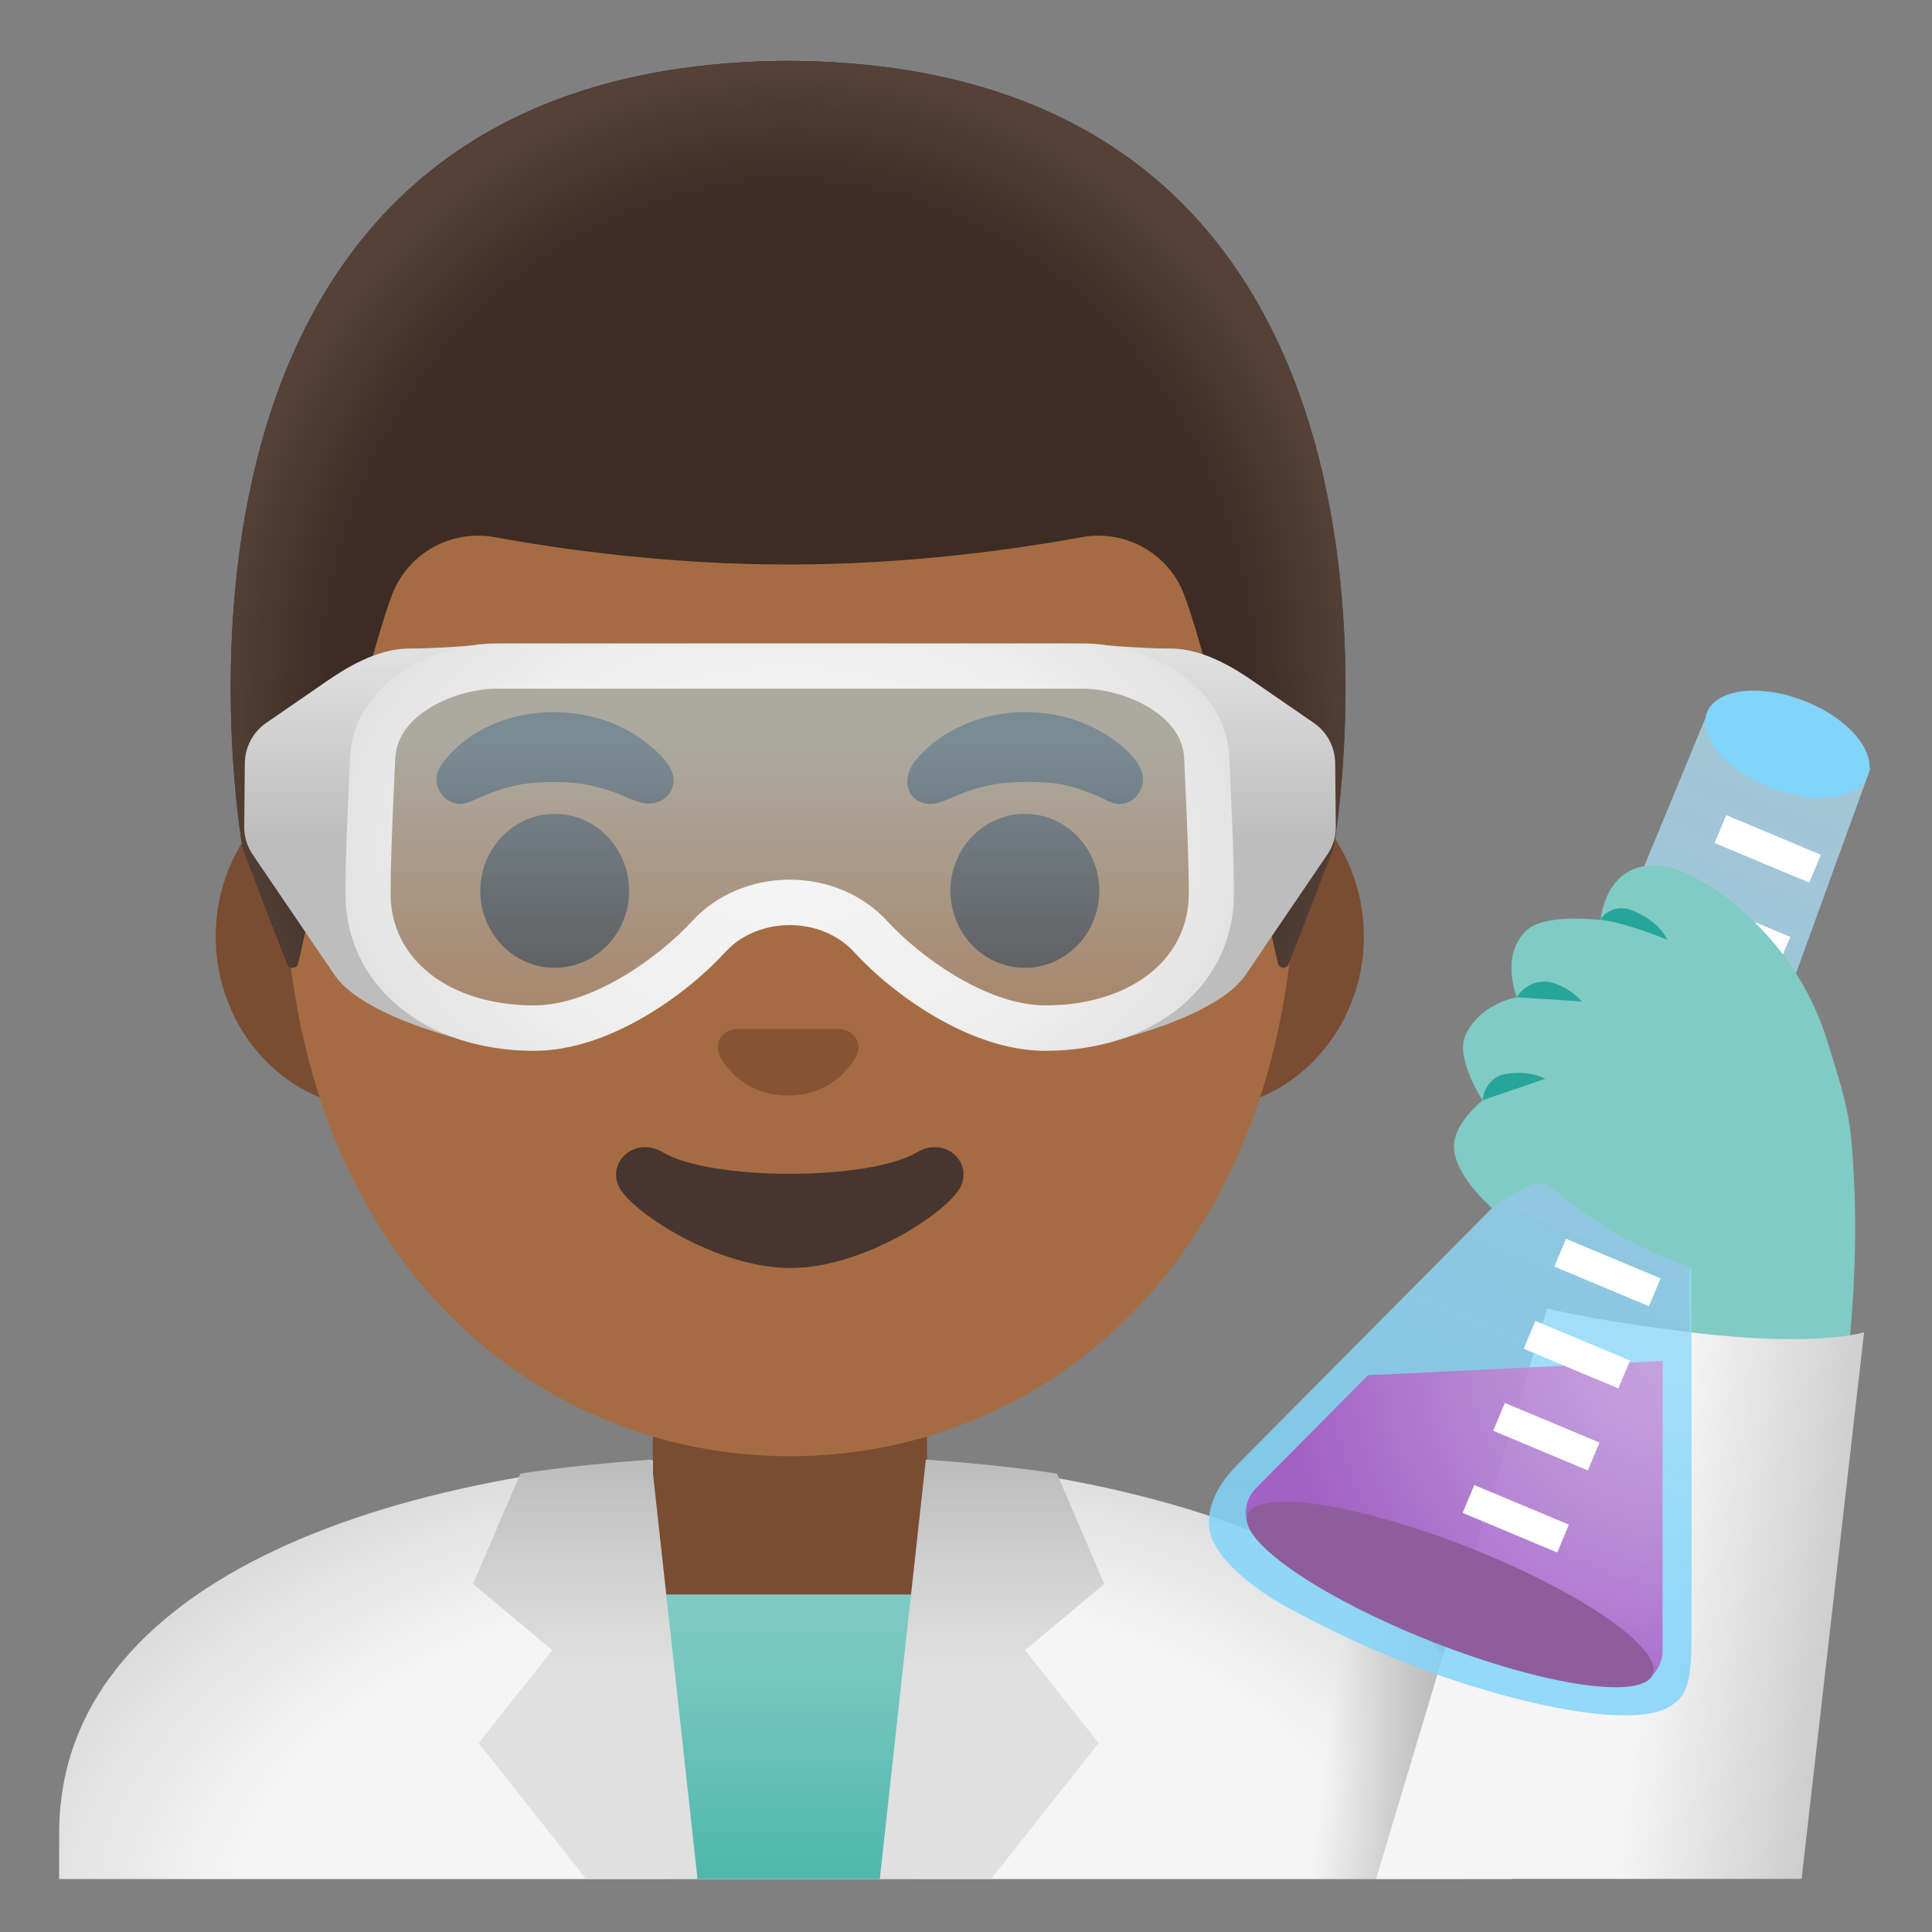 <?xml version="1.0" encoding="utf-8"?>
<!-- Generator: Adobe Illustrator 24.0.3, SVG Export Plug-In . SVG Version: 6.00 Build 0)  -->
<svg version="1.1" id="Layer_1" xmlns="http://www.w3.org/2000/svg" x="0px"
     y="0px"
     viewBox="0 0 128 128" style="enable-background:new 0 0 128 128;" xml:space="preserve">
<rect x="0" y="0" width="128" height="128" fill="#808080" stroke="none"/>
<g id="coat_1_">
	
		<radialGradient id="SVGID_1_" cx="53.444" cy="0.347" r="68.219"
                        gradientTransform="matrix(1 0 0 -0.604 0 127.862)" gradientUnits="userSpaceOnUse">
		<stop offset="0.559" style="stop-color:#F5F5F5"/>
            <stop offset="1" style="stop-color:#C6C6C6"/>
	</radialGradient>
    <path style="fill:url(#SVGID_1_);" d="M52.04,96.39c-23.62,0.07-48.12,7.33-48.12,25.06v3.04h96.23v-3.04
		C100.16,103.71,75.66,96.45,52.04,96.39z"/>

    <linearGradient id="SVGID_2_" gradientUnits="userSpaceOnUse" x1="88.039" y1="13.117" x2="102.497" y2="11.202"
                    gradientTransform="matrix(1 0 0 -1 0 128)">
		<stop offset="0" style="stop-color:#9E9E9E;stop-opacity:0"/>
        <stop offset="0.788" style="stop-color:#9E9E9E"/>
	</linearGradient>
    <path style="fill:url(#SVGID_2_);"
          d="M90.14,105.07l-5.82,19.41h15.83v-3.04C100.16,114.4,96.28,109.01,90.14,105.07z"/>
</g>
    <g id="neck">
	<path style="fill:#7A4C32;"
          d="M52.33,92.53h-9.08v9.98c0,4.51,3.7,8.17,8.26,8.17h1.65c4.56,0,8.26-3.66,8.26-8.17v-9.98H52.33z"
    />
</g>
    <g id="collar_1_">
	
		<linearGradient id="SVGID_3_" gradientUnits="userSpaceOnUse" x1="52.326" y1="22.36" x2="52.326" y2="3.331"
                        gradientTransform="matrix(1 0 0 -1 0 128)">
		<stop offset="3.200000e-03" style="stop-color:#80CBC4"/>
            <stop offset="0.333" style="stop-color:#73C6BE"/>
            <stop offset="0.941" style="stop-color:#51B8AE"/>
            <stop offset="1" style="stop-color:#4DB6AC"/>
	</linearGradient>
        <polygon style="fill:url(#SVGID_3_);" points="62.9,105.64 41.75,105.64 44.17,124.48 60.74,124.48 	"/>

        <linearGradient id="SVGID_4_" gradientUnits="userSpaceOnUse" x1="38.781" y1="10.722" x2="38.781" y2="30.925"
                        gradientTransform="matrix(1 0 0 -1 0 128)">
		<stop offset="0.335" style="stop-color:#E0E0E0"/>
            <stop offset="0.668" style="stop-color:#D0D0D0"/>
            <stop offset="0.987" style="stop-color:#BDBDBD"/>
	</linearGradient>
        <path style="fill:url(#SVGID_4_);" d="M43.16,96.7c-5.92,0.43-8.69,0.94-8.69,0.94l-3.13,7.3l5.25,4.39l-4.88,6.15l7.12,9h7.38
		L43.16,96.7z"/>

        <linearGradient id="SVGID_5_" gradientUnits="userSpaceOnUse" x1="38.437" y1="10.722" x2="38.437" y2="30.925"
                        gradientTransform="matrix(-1 0 0 -1 104.157 128)">
		<stop offset="0.335" style="stop-color:#E0E0E0"/>
            <stop offset="0.668" style="stop-color:#D0D0D0"/>
            <stop offset="0.987" style="stop-color:#BDBDBD"/>
	</linearGradient>
        <path style="fill:url(#SVGID_5_);" d="M61.34,96.7c5.92,0.43,8.69,0.94,8.69,0.94l3.13,7.3l-5.25,4.39l4.88,6.15l-7.12,9h-7.38
		L61.34,96.7z"/>
</g>
    <g id="glove_1_">
	<g>
		<path style="fill:#80CBC4;"
              d="M122.43,73.94c1.14,7.79-0.11,16.87-0.11,16.87l-10.26-0.9c0,0-0.39-5.91,0-5.92L122.43,73.94z"/>
	</g>

        <linearGradient id="SVGID_6_" gradientUnits="userSpaceOnUse" x1="98.09" y1="22.85" x2="123.833"
                        y2="19.439" gradientTransform="matrix(1 0 0 -1 0 128)">
		<stop offset="0.437" style="stop-color:#F5F5F5"/>
            <stop offset="1" style="stop-color:#C6C6C6"/>
	</linearGradient>
        <path style="fill:url(#SVGID_6_);" d="M112.1,88.28c-6.66-0.81-9.59-1.6-9.59-1.6l-11.34,37.8h28.19l4.14-36.21
		C123.51,88.27,120.36,89.28,112.1,88.28z"/>

        <linearGradient id="SVGID_7_" gradientUnits="userSpaceOnUse" x1="118.684" y1="75.495" x2="96.207"
                        y2="22.784" gradientTransform="matrix(1 0 0 -1 0 128)">
		<stop offset="0" style="stop-color:#B3E5FC;stop-opacity:0.8"/>
            <stop offset="0.083" style="stop-color:#AEE3FC;stop-opacity:0.817"/>
            <stop offset="0.674" style="stop-color:#8DD8FA;stop-opacity:0.935"/>
            <stop offset="1" style="stop-color:#81D4FA"/>
	</linearGradient>
        <path style="opacity:0.86;fill:url(#SVGID_7_);enable-background:new    ;" d="M110.61,113.07c-2.27,1.4-9.11,0.12-15.75-2.25
		c-5.12-1.83-9.23-4.16-9.27-4.17c-0.53-0.25-5.5-2.95-5.5-5.74c0-2.32,1.96-3.89,2.44-4.43c0.07-0.07,0.1-0.1,0.1-0.1l17.46-17.59
		l13.14-31.8l0.02-0.01c0,0,2.36-0.81,5.67,0.49c3.31,1.3,5.01,3.46,5.01,3.46l-0.02,0.01l-11.85,32.62c0,0,0.03,23.38,0,25.39
		C112.02,111.67,111.7,112.39,110.61,113.07z"/>

        <radialGradient id="SVGID_8_" cx="112.521" cy="39.964" r="25.366"
                        gradientTransform="matrix(0.973 0.23 0.23 -0.973 -8.127 102.844)"
                        gradientUnits="userSpaceOnUse">
		<stop offset="0" style="stop-color:#CE93D8"/>
            <stop offset="0.205" style="stop-color:#CA8AD5"/>
            <stop offset="0.537" style="stop-color:#BF73CC"/>
            <stop offset="0.95" style="stop-color:#AD4CBE"/>
            <stop offset="1" style="stop-color:#AB47BC"/>
	</radialGradient>
        <path style="opacity:0.8;fill:url(#SVGID_8_);enable-background:new    ;" d="M107.01,111.51c-5.64-2.2-17.38-6.85-23.03-9.14
		c-1.53-0.63-1.93-2.6-0.77-3.77l7.43-7.49l19.51-0.94l0,19.19C110.15,110.97,108.52,112.1,107.01,111.51z"/>

        <rect x="99.49" y="97.2" transform="matrix(0.386 -0.922 0.922 0.386 -31.119 154.442)" style="fill:#FFFFFF;"
              width="2" height="6.8"/>

        <rect x="101.51" y="91.76" transform="matrix(0.386 -0.922 0.922 0.386 -24.857 152.966)"
              style="fill:#FFFFFF;" width="2" height="6.8"/>

        <rect x="103.53" y="86.32" transform="matrix(0.386 -0.922 0.922 0.386 -18.599 151.495)"
              style="fill:#FFFFFF;" width="2" height="6.8"/>

        <rect x="105.56" y="80.88" transform="matrix(0.386 -0.922 0.922 0.386 -12.339 150.023)"
              style="fill:#FFFFFF;" width="2" height="6.8"/>

        <rect x="107.58" y="75.44" transform="matrix(0.386 -0.922 0.922 0.386 -6.078 148.547)"
              style="fill:#FFFFFF;" width="2" height="6.8"/>

        <rect x="109.6" y="70" transform="matrix(0.386 -0.922 0.922 0.386 0.183 147.082)" style="fill:#FFFFFF;"
              width="2" height="6.8"/>

        <rect x="111.62" y="64.56" transform="matrix(0.386 -0.922 0.922 0.386 6.444 145.605)"
              style="fill:#FFFFFF;" width="2" height="6.8"/>

        <rect x="114.13" y="58.24" transform="matrix(0.386 -0.922 0.922 0.386 13.818 144.039)"
              style="fill:#FFFFFF;" width="2" height="6.8"/>

        <rect x="116.16" y="52.8" transform="matrix(0.386 -0.922 0.922 0.386 20.078 142.569)"
              style="fill:#FFFFFF;" width="2" height="6.8"/>
        <path style="fill:#80CBC4;" d="M98.85,80.03c0,0-2.53-2.14-2.52-4.09c0.01-1.56,1.89-3.04,1.89-3.04s-1.8-2.77-1.14-4.28
		c0.94-2.14,3.41-2.55,3.41-2.55s-1.12-2.79,0.65-4.43c1.26-1.17,4.9-0.68,4.9-0.68s0.36-4.58,4.82-3.43
		c1.74,0.45,7.91,3.99,10.21,11.46c1.44,4.67,2,6.06,1.54,13.06c-0.2,2.97-7.71,2.97-10.54,1.95c-7.05-2.54-9.05-5.64-10.02-5.62
		C101.07,78.4,98.85,80.03,98.85,80.03z"/>
        <g>
		<path style="fill:#26A69A;" d="M99.72,71.16c-0.72,0.13-1.28,0.71-1.44,1.43l-0.07,0.31l4.18-1.43
			C101.42,71.01,100.45,71.03,99.72,71.16z"/>
            <path style="fill:#26A69A;"
                  d="M104.81,66.35c-0.57-0.63-1.23-0.99-1.82-1.2c-0.94-0.33-1.98,0.07-2.5,0.92l0,0L104.81,66.35z"/>
            <path style="fill:#26A69A;" d="M108.1,60.3c-0.73-0.29-1.6-0.07-2.04,0.58c-0.01,0.02-0.02,0.04-0.03,0.05
			c1.78,0.22,4.45,1.34,4.45,1.34C109.93,61.21,108.91,60.62,108.1,60.3z"/>
	</g>
        <g>
		
			<ellipse transform="matrix(0.367 -0.93 0.93 0.367 -37.38 156.252)" style="fill:#8F5D9B;" cx="96.09"
                     cy="105.59" rx="3.35" ry="14.43"/>
	</g>

        <ellipse transform="matrix(0.366 -0.93 0.93 0.366 29.218 141.472)" style="fill:#81D4FA;" cx="118.49"
                 cy="49.28" rx="3.09" ry="5.73"/>
</g>
    <g id="ears">
	<path style="fill:#7A4C32;" d="M79.65,50.64H25c-5.89,0-10.71,5.14-10.71,11.41S19.11,73.46,25,73.46h54.65
		c5.89,0,10.71-5.14,10.71-11.41S85.54,50.64,79.65,50.64z"/>
</g>
    <g id="head">
	<path style="fill:#A56C43;" d="M52.33,11.27L52.33,11.27L52.33,11.27c-17.4,0-33.52,18.61-33.52,45.4
		c0,26.64,16.61,39.81,33.52,39.81s33.52-13.17,33.52-39.81C85.85,29.88,69.73,11.27,52.33,11.27z"/>
</g>
    <path id="nose" style="fill:#875334;" d="M56.07,68.26c-0.11-0.04-0.21-0.07-0.32-0.08h-7.08c-0.11,0.01-0.22,0.04-0.32,0.08
	c-0.64,0.26-0.99,0.92-0.69,1.63c0.3,0.71,1.71,2.69,4.55,2.69s4.25-1.99,4.55-2.69C57.07,69.19,56.72,68.52,56.07,68.26z"/>
    <path id="mouth" style="fill:#473530;" d="M60.74,76.35c-3.19,1.89-13.63,1.89-16.81,0c-1.83-1.09-3.7,0.58-2.94,2.24
	c0.75,1.63,6.44,5.42,11.37,5.42s10.55-3.79,11.3-5.42C64.42,76.92,62.57,75.26,60.74,76.35z"/>
    <g id="eyebrows_1_">
	<path style="fill:#42312C;" d="M29.2,50.73c2.99-4.23,9.78-4.63,13.67-1.48c0.62,0.5,1.44,1.2,1.68,1.98
		c0.4,1.27-0.82,2.26-2.01,1.96c-0.76-0.19-1.47-0.6-2.22-0.83c-1.37-0.43-2.36-0.55-3.59-0.55c-1.82-0.01-2.99,0.22-4.72,0.92
		c-0.71,0.29-1.29,0.75-2.1,0.41C28.98,52.75,28.63,51.56,29.2,50.73z"/>
        <path style="fill:#42312C;" d="M73.53,53.13c-0.29-0.13-0.57-0.29-0.86-0.41c-1.78-0.74-2.79-0.93-4.72-0.92
		c-1.7,0.01-2.71,0.24-4.04,0.69c-0.81,0.28-1.84,0.98-2.74,0.71c-1.31-0.4-1.28-1.84-0.56-2.76c0.86-1.08,2.03-1.9,3.29-2.44
		c2.9-1.26,6.44-1.08,9.17,0.55c0.89,0.53,1.86,1.26,2.4,2.18C76.26,52.03,75.07,53.76,73.53,53.13z"/>
</g>
    <g id="eyes">
	<ellipse style="fill:#42312C;" cx="36.75" cy="59.02" rx="4.93" ry="5.1"/>
        <ellipse style="fill:#42312C;" cx="67.9" cy="59.02" rx="4.93" ry="5.1"/>
</g>
    <g id="hairGroup">
	<path id="hair_7_" style="fill:#3C2C23;" d="M52.23,4.03L52.23,4.03c-0.01,0-0.01,0-0.02,0s-0.01,0-0.02,0l0,0
		C6.76,4.27,16.07,56.17,16.07,56.17s2.04,5.35,2.97,7.71c0.13,0.34,0.63,0.3,0.71-0.05c0.97-4.34,4.46-19.73,6.22-24.41
		c1.04-2.76,3.9-4.36,6.8-3.83c4.45,0.81,11.55,1.81,19.37,1.81c0.03,0,0.06,0,0.08,0s0.06,0,0.08,0c7.83,0,14.92-1,19.37-1.81
		c2.9-0.53,5.76,1.08,6.79,3.83c1.75,4.66,5.22,19.96,6.2,24.36c0.08,0.36,0.58,0.39,0.71,0.05l2.98-7.67
		C88.36,56.17,97.67,4.27,52.23,4.03z"/>

        <radialGradient id="hairHighlights_1_" cx="52.215" cy="80.901" r="38.092"
                        gradientTransform="matrix(1 0 0 -1.128 0 138.37)" gradientUnits="userSpaceOnUse">
		<stop offset="0.794" style="stop-color:#554138;stop-opacity:0"/>
            <stop offset="1" style="stop-color:#554138"/>
	</radialGradient>
        <path id="hairHighlights" style="fill:url(#hairHighlights_1_);" d="M88.36,56.17c0,0,9.31-51.9-36.13-52.14v0
		c-0.01,0-0.01,0-0.02,0h0c-0.01,0-0.01,0-0.02,0l0,0c-0.71,0-1.4,0.02-2.08,0.05c-1.35,0.06-2.66,0.16-3.92,0.31
		c-0.01,0-0.03,0-0.04,0c-0.09,0.01-0.17,0.03-0.26,0.04C7.66,9.24,16.07,56.17,16.07,56.17l2.98,7.68c0.13,0.34,0.62,0.31,0.7-0.05
		c0.98-4.39,4.46-19.71,6.22-24.37c1.04-2.76,3.9-4.36,6.8-3.83c4.45,0.81,11.55,1.81,19.37,1.81c0.03,0,0.06,0,0.08,0
		s0.06,0,0.08,0c7.83,0,14.92-1,19.37-1.81c2.9-0.53,5.76,1.08,6.79,3.83c1.76,4.68,5.25,20.1,6.22,24.42
		c0.08,0.36,0.57,0.39,0.7,0.05C86.31,61.54,88.36,56.17,88.36,56.17z"/>
</g>
    <g id="goggles">
	
		<linearGradient id="SVGID_9_" gradientUnits="userSpaceOnUse" x1="51.87" y1="83.691" x2="51.87" y2="59.498"
                        gradientTransform="matrix(1 0 0 -1 0 128)">
		<stop offset="0.203" style="stop-color:#B3E5FC;stop-opacity:0.5"/>
            <stop offset="1" style="stop-color:#B3E5FC;stop-opacity:0.2"/>
	</linearGradient>
        <path style="fill:url(#SVGID_9_);" d="M31.32,44.31h42.65l5.79,5.1v15.03c0,0-3.94,5.5-13.44,3.19s-8.23-8.05-13.88-8.05
		s-8.25,9.17-20.62,8.92c0,0-6.38-0.56-7.56-4.56l-0.27-16.61L31.32,44.31z"/>
        <g>
		
			<linearGradient id="SVGID_10_" gradientUnits="userSpaceOnUse" x1="80.424" y1="72.219" x2="80.424"
                            y2="84.847" gradientTransform="matrix(1 0 0 -1 0 128)">
			<stop offset="0" style="stop-color:#BDBDBD"/>
                <stop offset="1" style="stop-color:#E0E0E0"/>
		</linearGradient>
            <path style="fill:url(#SVGID_10_);" d="M88.5,54.76c0.01,0.67-0.19,1.32-0.57,1.87l-5.47,8.05c-2.06,2.85-9.3,4.43-9.3,4.43
			l8.18-9.14l-1.56-11.5l-7.43-5.8c0,0,3.07,0.3,5.24,0.3s4.33,1.39,5.44,2.16l4.02,2.77c0.88,0.61,1.4,1.6,1.41,2.67L88.5,54.76z"
            />
	</g>
        <g>
		
			<linearGradient id="SVGID_11_" gradientUnits="userSpaceOnUse" x1="24.256" y1="72.386" x2="24.256"
                            y2="84.508" gradientTransform="matrix(1 0 0 -1 0 128)">
			<stop offset="0" style="stop-color:#BDBDBD"/>
                <stop offset="1" style="stop-color:#E0E0E0"/>
		</linearGradient>
            <path style="fill:url(#SVGID_11_);" d="M16.18,54.76c-0.01,0.67,0.19,1.32,0.57,1.87l5.47,8.05c2.06,2.85,9.3,4.43,9.3,4.43
			l-8.18-9.14l1.56-11.5l7.43-5.8c0,0-3.07,0.3-5.24,0.3s-4.33,1.39-5.44,2.16l-4.02,2.77c-0.88,0.61-1.4,1.6-1.41,2.67L16.18,54.76
			z"/>
	</g>
        <g>
		
			<radialGradient id="SVGID_12_" cx="52.326" cy="71.869" r="22.896"
                            gradientTransform="matrix(1.030000e-13 1 1.408 -1.450000e-13 -48.896 3.802)"
                            gradientUnits="userSpaceOnUse">
			<stop offset="0" style="stop-color:#F5F5F5"/>
                <stop offset="0.676" style="stop-color:#EEEEEE"/>
                <stop offset="1" style="stop-color:#E0E0E0"/>
		</radialGradient>
            <path style="fill:url(#SVGID_12_);" d="M71.8,45.63c1.1,0,2.93,0.35,4.48,1.34c2.1,1.34,2.16,2.89,2.18,3.4
			c0.03,0.77,0.06,1.51,0.1,2.25c0.1,2.31,0.2,4.49,0.2,6.61c0,4.35-3.91,7.38-9.5,7.38c-3.95,0-8.42-3.33-10.46-5.57
			c-1.6-1.75-3.96-2.76-6.48-2.76c-2.52,0-4.88,1.01-6.48,2.76c-2.04,2.24-6.51,5.57-10.46,5.57c-5.59,0-9.5-3.03-9.5-7.38
			c0-2.13,0.1-4.31,0.2-6.61c0.03-0.74,0.07-1.49,0.1-2.25c0.02-0.51,0.08-2.06,2.18-3.4c1.55-0.99,3.38-1.34,4.48-1.34L71.8,45.63
			 M71.8,42.63H32.85c-3.58,0-9.44,2.3-9.66,7.62c-0.13,3.2-0.3,6.1-0.3,8.99c0,6,5.21,10.38,12.5,10.38c5,0,10.15-3.78,12.67-6.55
			c1.08-1.18,2.67-1.78,4.26-1.78c1.58,0,3.19,0.6,4.26,1.78c2.53,2.77,7.67,6.55,12.67,6.55c7.29,0,12.5-4.38,12.5-10.38
			c0-2.88-0.17-5.79-0.3-8.99C81.24,44.93,75.38,42.63,71.8,42.63L71.8,42.63z"/>
	</g>
</g>
</svg>
